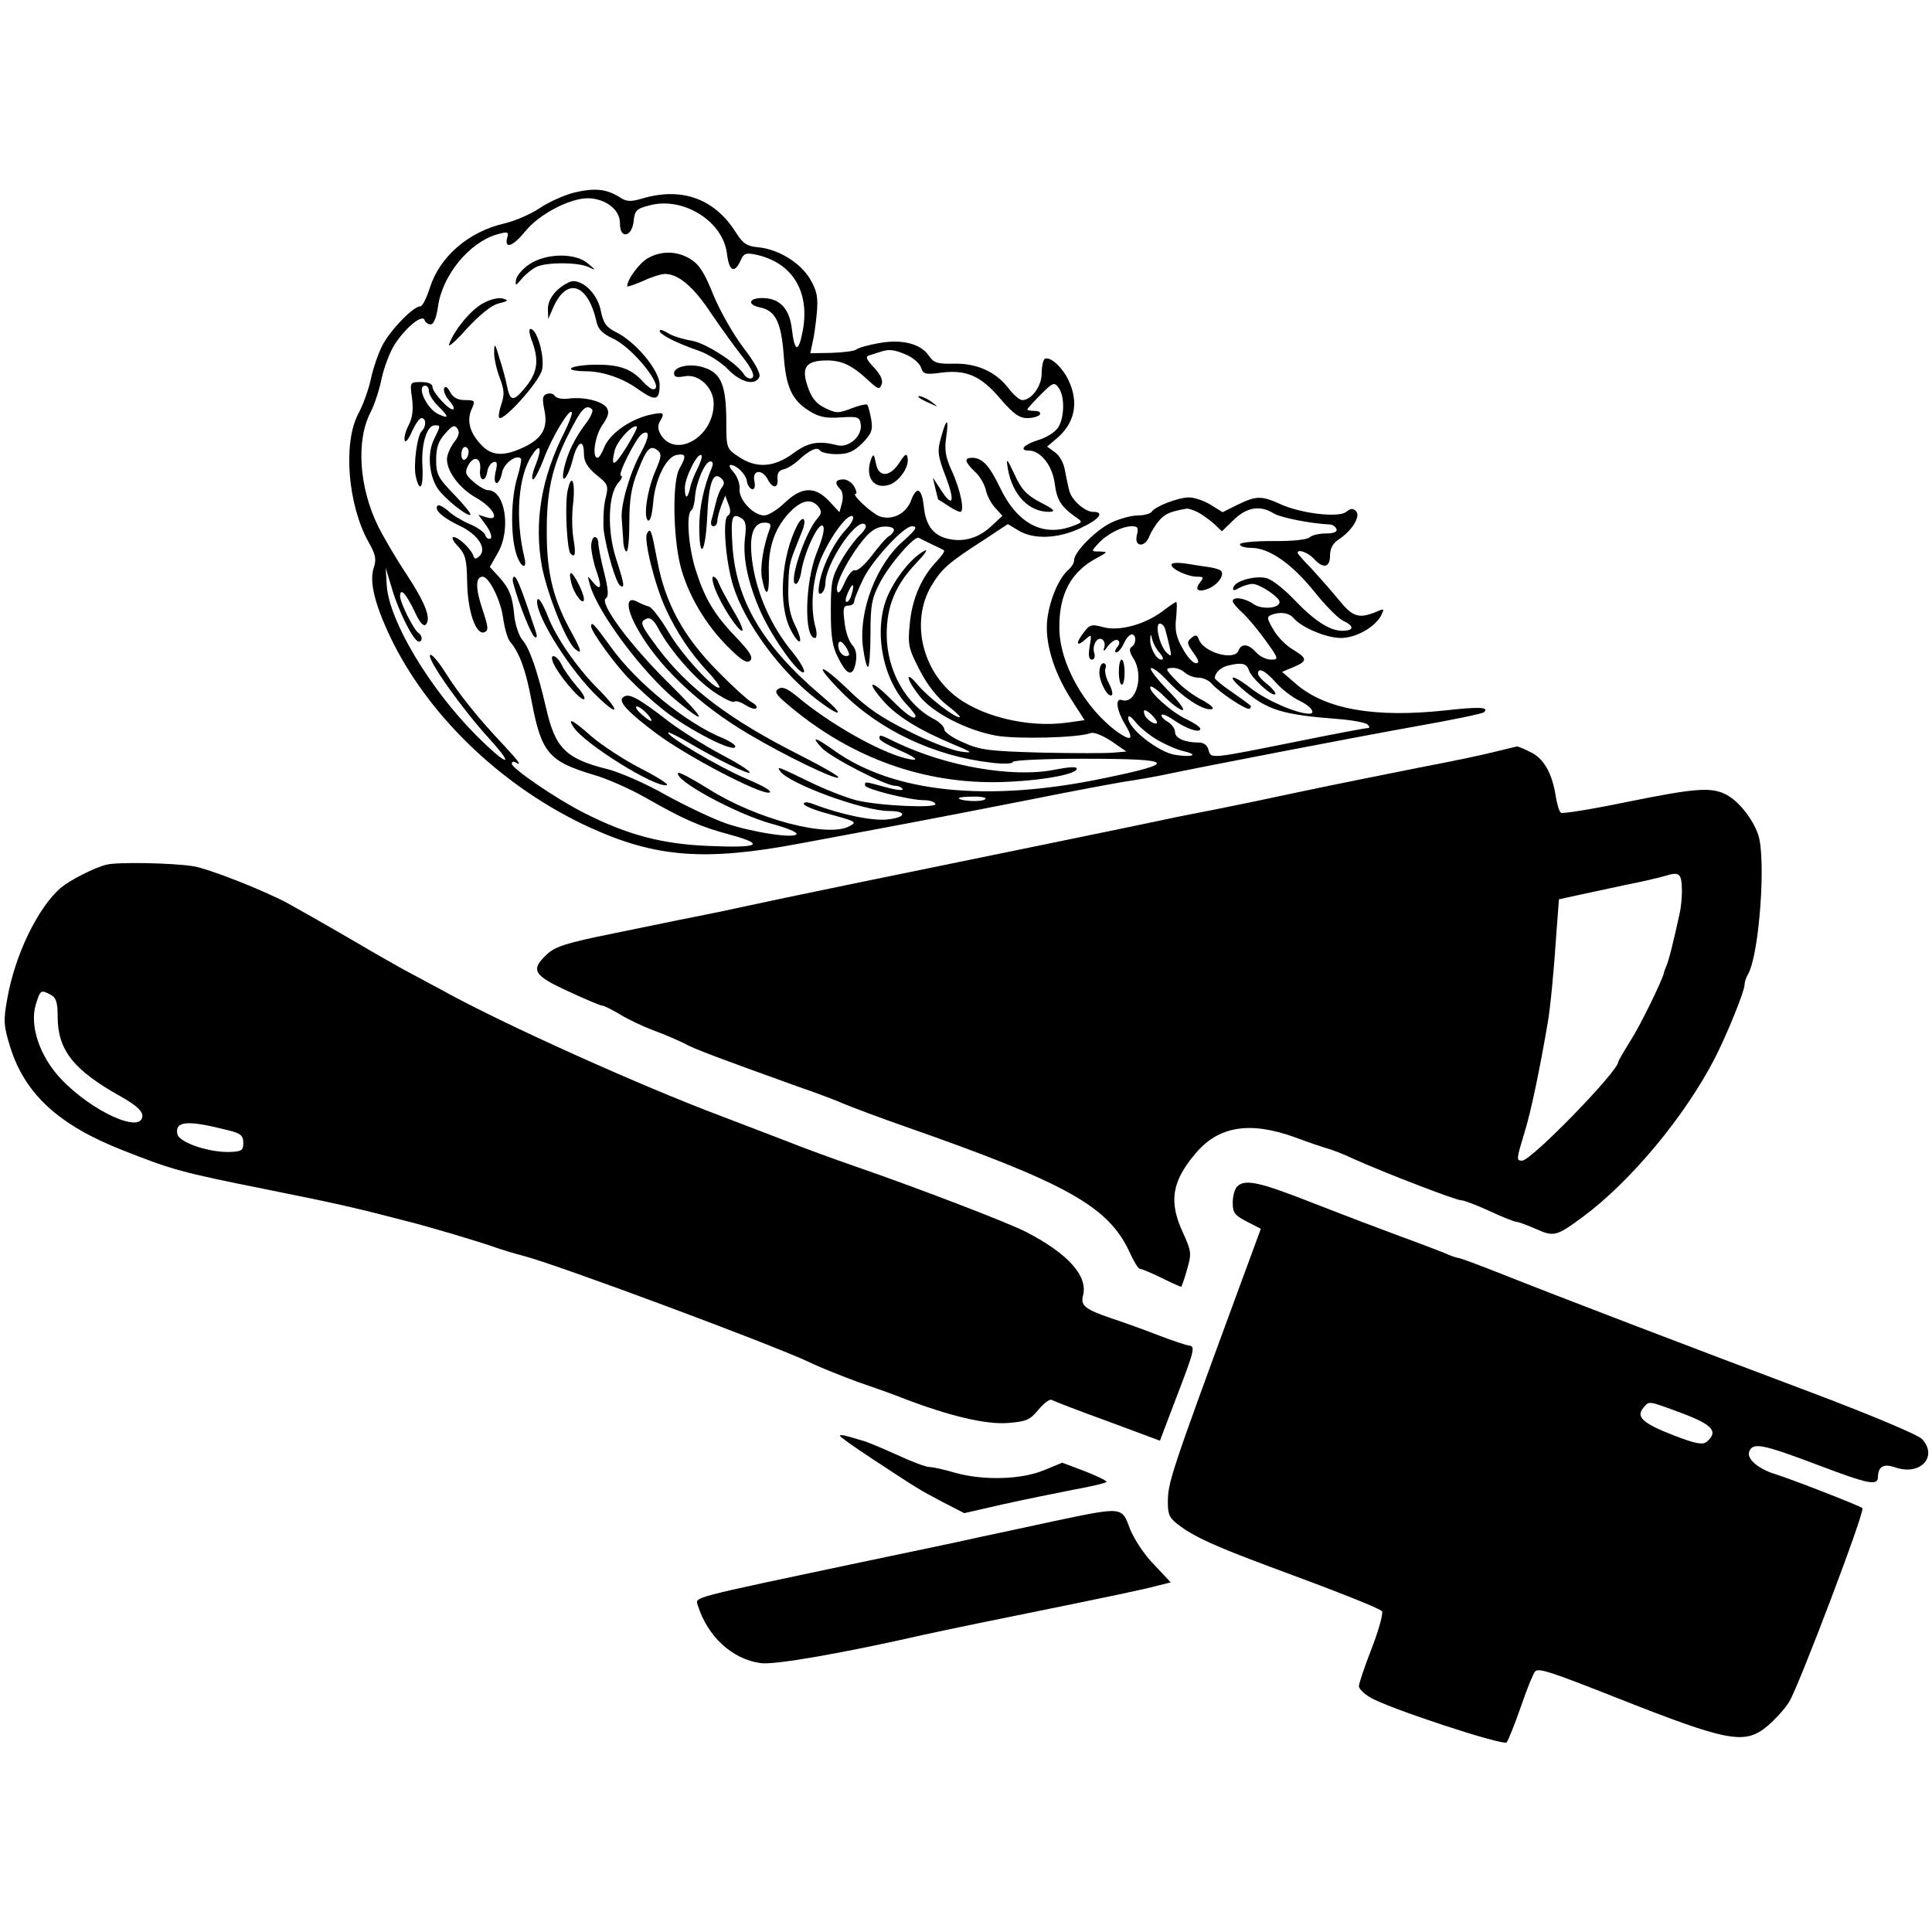 <?xml version="1.0" standalone="no"?>
<!DOCTYPE svg PUBLIC "-//W3C//DTD SVG 20010904//EN"
 "http://www.w3.org/TR/2001/REC-SVG-20010904/DTD/svg10.dtd">
<svg version="1.0" xmlns="http://www.w3.org/2000/svg"
 width="536pt" height="536pt" viewBox="0 0 536 536"
 preserveAspectRatio="xMidYMid meet">
<g transform="translate(0,536) scale(0.1,-0.1)"
fill="#000000" stroke="none">
<path d="M1594 4826 c-28 -7 -71 -26 -96 -43 -25 -17 -69 -36 -99 -43 -99 -23
-178 -91 -206 -177 -9 -29 -21 -53 -27 -53 -20 0 -84 -67 -105 -108 -12 -23
-26 -65 -32 -93 -6 -29 -22 -73 -35 -97 -43 -81 -29 -252 28 -355 20 -35 23
-48 15 -72 -14 -40 5 -110 54 -209 108 -214 312 -405 546 -512 182 -83 319
-94 583 -44 290 54 370 69 630 120 139 28 269 52 287 54 18 3 56 9 85 15 129
27 529 104 701 135 103 18 190 36 194 40 15 14 -10 16 -108 5 -196 -21 -332 3
-414 74 l-38 33 31 13 c40 17 40 24 -1 49 -18 10 -43 35 -54 55 -18 30 -19 36
-6 41 26 10 50 6 64 -11 21 -24 89 -53 129 -53 41 0 93 29 111 61 10 20 9 21
-7 14 -54 -23 -70 -18 -110 31 -21 26 -56 65 -76 87 -21 21 -38 41 -38 43 0
12 29 1 45 -16 26 -29 45 -25 45 9 0 20 8 34 25 45 36 24 61 64 47 78 -8 8
-15 8 -27 -2 -20 -17 -125 -5 -182 21 -53 24 -67 24 -119 -1 l-42 -21 -34 21
c-18 11 -45 20 -59 20 -30 0 -95 -25 -104 -40 -3 -5 -21 -10 -38 -10 -18 0
-50 -9 -72 -19 -42 -19 -105 -82 -105 -105 0 -8 -7 -19 -16 -27 -25 -21 -51
-80 -58 -134 -9 -63 16 -148 67 -227 l36 -56 -50 -7 c-110 -15 -245 19 -316
80 -88 75 -114 205 -60 298 29 49 47 65 148 130 l65 43 30 -18 c41 -25 109
-23 172 7 52 24 68 45 34 45 -22 0 -58 32 -65 57 -3 10 -8 35 -12 55 -3 22
-15 44 -28 53 l-22 16 26 22 c51 43 63 100 33 163 -18 37 -52 67 -66 58 -4 -3
-8 -21 -8 -40 0 -35 -28 -74 -54 -74 -7 0 -25 15 -39 34 -35 45 -88 69 -153
67 -44 -1 -54 3 -67 22 -22 33 -74 47 -139 35 -29 -5 -57 -13 -63 -18 -5 -4
-36 -8 -69 -9 l-58 -1 6 28 c4 15 9 52 12 82 4 45 1 62 -18 95 -27 46 -89 84
-145 89 -31 3 -42 10 -62 42 -59 93 -150 126 -260 93 -31 -9 -43 -9 -62 4 -37
23 -69 26 -125 13z m100 -37 c18 -14 26 -30 26 -50 0 -44 34 -36 38 8 3 29 8
34 43 43 94 26 206 -44 216 -135 6 -48 21 -55 38 -17 8 19 15 21 40 16 101
-21 151 -99 133 -207 -12 -66 -23 -67 -31 -1 -6 56 -32 85 -77 87 -42 2 -50
-18 -11 -26 42 -9 58 -40 65 -129 6 -92 23 -128 71 -158 27 -17 47 -21 88 -18
47 3 52 1 55 -19 5 -33 -34 -67 -66 -58 -51 13 -81 8 -123 -24 -53 -38 -101
-41 -150 -8 -34 23 -34 23 -34 104 -1 95 -15 128 -61 143 -37 13 -84 4 -84
-16 0 -10 8 -12 29 -8 39 8 81 -31 81 -76 0 -95 -110 -155 -149 -82 -6 11 -6
24 0 33 15 25 10 27 -33 17 -54 -14 -108 -53 -122 -90 -6 -15 -14 -28 -18 -28
-17 0 -7 63 14 92 16 23 19 35 11 47 -12 18 -63 31 -107 25 -16 -2 -33 1 -37
8 -4 6 -14 8 -22 5 -12 -4 -13 -13 -7 -43 11 -50 -4 -79 -55 -104 -57 -27 -91
-26 -121 7 -31 33 -40 67 -25 99 10 22 9 24 -19 24 -20 0 -33 7 -41 22 -8 15
-14 18 -17 10 -2 -7 4 -22 14 -33 9 -10 15 -21 12 -24 -8 -8 -58 46 -58 61 0
9 -12 14 -31 14 -32 0 -32 0 -26 -44 4 -30 2 -54 -9 -75 -9 -17 -14 -37 -11
-44 2 -6 11 5 20 26 9 20 21 37 26 37 14 0 14 -23 1 -36 -13 -13 -24 -97 -16
-128 11 -45 21 -28 18 30 -4 60 12 114 34 114 17 0 17 0 -2 -39 -19 -38 -14
-99 10 -136 18 -27 84 -80 91 -73 3 2 -18 28 -45 56 -45 46 -50 57 -50 96 0
34 6 52 25 73 20 23 26 25 34 14 7 -10 4 -22 -10 -39 -10 -14 -19 -34 -19 -46
0 -35 36 -82 81 -107 48 -27 69 -67 28 -54 l-22 7 22 -30 c12 -17 17 -33 12
-36 -5 -3 -12 1 -15 10 -3 8 -23 22 -43 30 -21 9 -48 25 -60 37 -13 11 -26 18
-29 14 -11 -11 15 -34 62 -56 50 -24 76 -63 54 -84 -10 -9 -14 -9 -17 2 -8 20
-41 51 -55 51 -6 0 -1 -12 13 -26 20 -22 24 -36 25 -97 1 -82 24 -150 48 -141
12 5 11 14 -6 65 -19 57 -19 89 1 89 18 0 51 -67 57 -116 4 -27 12 -56 19 -64
27 -32 44 -80 60 -166 27 -142 47 -166 170 -203 39 -11 104 -40 146 -64 105
-60 153 -81 232 -102 103 -28 84 -38 -55 -32 -132 5 -228 31 -348 92 -74 37
-200 123 -200 136 0 6 5 7 10 4 20 -12 9 3 -31 46 -72 76 -125 142 -164 204
-21 33 -40 54 -42 47 -6 -15 90 -150 165 -232 75 -83 48 -75 -38 11 -129 130
-240 316 -247 414 l-3 50 18 -60 c19 -64 60 -145 74 -145 11 0 10 17 -1 24
-13 8 -51 84 -51 102 0 25 16 8 40 -42 14 -31 25 -43 31 -37 16 16 0 59 -54
141 -28 42 -63 102 -78 132 -53 108 -62 239 -20 318 10 20 24 62 30 93 7 31
23 74 37 95 31 47 76 83 82 66 2 -7 10 -12 17 -12 8 0 16 19 20 49 12 87 87
179 165 201 29 8 32 7 27 -10 -8 -33 17 -23 51 19 37 46 122 91 173 91 22 0
47 -8 63 -21z m820 -413 c19 -8 37 -24 41 -35 6 -19 12 -21 55 -15 70 9 111
-8 165 -72 36 -42 53 -54 75 -54 16 0 32 5 35 10 3 6 -3 10 -14 10 -12 0 -21
2 -21 4 0 2 17 21 37 41 34 34 38 36 50 19 18 -24 16 -85 -2 -111 -9 -13 -34
-28 -55 -34 -39 -12 -54 -29 -26 -29 33 0 65 -41 72 -90 6 -48 18 -66 59 -95
19 -13 19 -14 -8 -24 -83 -32 -155 6 -203 107 -29 60 -48 81 -76 82 -24 0 -22
-11 6 -38 14 -12 27 -35 31 -51 3 -16 15 -38 26 -50 l20 -22 -31 -29 c-34 -32
-76 -45 -119 -35 -41 9 -63 37 -68 90 -6 52 -20 58 -36 15 -14 -36 -53 -55
-88 -42 -23 10 -79 62 -65 62 4 0 2 9 -4 20 -6 11 -20 20 -30 20 -22 0 -26
-10 -9 -27 7 -7 9 -23 5 -38 l-7 -26 -28 30 c-40 43 -77 41 -124 -4 -20 -19
-45 -35 -57 -35 -30 0 -72 45 -68 74 1 13 -6 33 -16 45 -11 12 -15 21 -9 21
16 0 41 -24 45 -44 1 -11 8 -21 14 -23 7 -2 10 6 7 22 -7 31 21 35 37 5 14
-27 30 -25 27 2 -1 15 4 23 17 26 10 2 28 13 40 24 31 29 54 40 61 28 3 -5 24
-10 46 -10 32 0 47 7 71 30 26 27 30 36 25 67 -4 19 -8 38 -11 40 -3 3 -23 -2
-44 -10 -36 -14 -42 -14 -73 1 -25 12 -38 29 -48 59 -19 54 -5 73 53 73 42 0
70 -13 118 -58 25 -23 28 -23 34 -8 4 11 -3 27 -21 46 -21 22 -25 31 -14 34 8
2 21 7 29 9 25 9 39 8 74 -7z m-1324 -101 c0 -9 11 -27 25 -41 31 -31 32 -37
1 -23 -32 15 -62 79 -36 79 6 0 10 -7 10 -15z m453 -51 c3 -4 -4 -21 -17 -38
-32 -42 -52 -84 -61 -125 -11 -51 10 -30 24 24 13 51 31 60 31 16 0 -21 9 -37
34 -58 34 -27 35 -30 25 -70 -5 -23 -6 -61 -4 -85 8 -57 34 -146 46 -153 13
-9 11 5 -12 76 -25 77 -22 178 6 209 10 11 13 20 8 20 -12 0 42 106 58 116 23
14 21 -9 -4 -54 -30 -55 -56 -145 -52 -182 1 -14 3 -40 4 -57 0 -18 5 -33 9
-33 5 0 8 37 8 83 0 61 6 97 23 139 25 64 35 75 56 58 11 -9 10 -18 -6 -55
-23 -52 -35 -130 -21 -139 6 -3 11 16 14 48 5 66 37 130 66 134 25 4 27 -3 7
-38 -20 -35 -18 -188 3 -271 21 -80 70 -163 134 -226 36 -36 51 -44 59 -36 9
9 0 24 -37 63 -63 65 -89 110 -114 189 -20 63 -27 156 -12 165 4 2 9 19 10 36
3 42 28 100 43 100 7 0 8 -7 4 -17 -23 -54 -35 -113 -35 -164 0 -96 17 -75 22
26 4 97 17 130 40 107 8 -8 8 -15 1 -24 -6 -7 -13 -26 -17 -43 -4 -16 -9 -38
-12 -47 -3 -10 -1 -18 5 -18 6 0 11 6 11 14 0 8 5 27 11 43 l11 28 9 -24 c7
-17 6 -27 -2 -32 -15 -9 -6 -126 15 -194 32 -103 130 -237 231 -315 71 -54 82
-47 14 10 -162 137 -237 263 -247 417 -5 81 -1 92 27 74 10 -7 12 -21 8 -52
-7 -56 8 -127 44 -208 34 -74 106 -174 119 -166 5 3 -10 30 -34 59 -56 69 -93
152 -107 235 -13 79 -2 121 32 121 15 0 19 -4 15 -16 -18 -47 -28 -108 -22
-138 11 -58 21 -48 19 18 -2 70 18 125 62 169 31 30 56 34 75 12 10 -13 10
-19 -2 -33 -35 -40 -82 -182 -60 -182 5 0 12 15 15 34 8 53 48 139 60 127 6
-6 0 -33 -17 -74 -33 -83 -36 -237 -5 -237 5 0 6 12 2 28 -17 58 -8 145 19
202 30 64 73 118 84 107 4 -4 -4 -20 -18 -35 -33 -35 -64 -97 -74 -146 -5 -28
-4 -37 5 -32 6 4 11 17 11 28 0 53 84 179 109 164 7 -5 2 -15 -12 -29 -13 -12
-37 -44 -53 -72 -26 -45 -29 -59 -29 -140 0 -70 4 -99 20 -129 25 -51 41 -55
49 -15 4 23 1 38 -10 50 -9 10 -19 39 -21 64 -5 37 -3 45 11 45 9 0 16 5 16
12 0 6 12 35 26 64 25 50 111 144 134 144 17 0 12 -9 -24 -41 -75 -65 -124
-194 -112 -293 4 -31 10 -56 14 -56 4 0 7 42 7 93 0 80 4 98 27 142 27 51 95
129 107 123 3 -2 20 -10 36 -18 17 -8 32 -15 34 -17 3 -2 -7 -16 -21 -31 -42
-44 -68 -105 -74 -173 -6 -59 -3 -69 28 -129 21 -41 49 -76 76 -97 24 -18 39
-33 34 -33 -15 0 -86 55 -115 89 -37 45 -34 18 4 -30 36 -46 130 -95 213 -110
57 -10 227 -6 261 7 9 4 33 -6 58 -22 l42 -29 -35 -3 c-19 -2 -109 -2 -200 0
-145 4 -171 7 -217 28 -29 12 -53 29 -53 36 0 7 -12 20 -27 28 -80 41 -133
136 -133 236 0 80 25 138 83 199 23 24 33 39 22 33 -31 -16 -71 -62 -96 -112
-48 -91 -26 -237 47 -315 13 -14 24 -28 24 -31 0 -14 -25 2 -69 47 -56 56 -70
51 -20 -6 37 -42 97 -79 189 -118 60 -25 62 -27 25 -22 -22 3 -86 27 -141 55
-76 37 -119 66 -169 115 -83 80 -101 77 -21 -4 106 -107 258 -179 417 -197 32
-4 59 -3 59 2 0 5 88 9 194 9 259 0 269 -11 54 -55 -319 -66 -578 -39 -741 76
-56 40 -69 43 -37 9 24 -26 177 -105 203 -105 9 0 18 -4 21 -9 4 -5 -18 -3
-46 5 -63 17 -58 16 -58 5 0 -10 124 -41 164 -41 14 0 28 -4 31 -10 8 -13
-155 -6 -220 10 -27 7 -84 29 -125 49 -97 47 -94 45 -86 32 22 -34 230 -111
303 -111 49 0 48 -17 -1 -23 -41 -6 -130 12 -209 42 -15 6 -27 7 -27 1 0 -5
26 -16 58 -25 91 -25 90 -25 69 -37 -60 -33 -258 19 -391 103 -43 27 -81 47
-84 45 -17 -18 163 -116 261 -142 37 -10 67 -22 67 -27 0 -15 -119 3 -194 28
-38 13 -113 49 -168 79 -54 31 -127 63 -162 72 -117 29 -146 59 -171 170 -24
103 -46 167 -66 189 -9 11 -19 40 -22 65 -5 57 -14 78 -44 111 l-24 26 21 37
c39 65 22 176 -26 176 -7 0 -25 10 -40 23 -23 20 -25 26 -15 46 16 29 37 21
33 -13 -3 -31 15 -36 20 -4 2 12 9 23 17 26 10 3 12 -3 6 -27 -4 -18 -3 -31 3
-31 5 0 12 13 15 29 5 26 40 51 52 39 3 -2 -2 -26 -10 -53 -17 -56 -19 -154
-4 -207 11 -40 33 -54 24 -15 -26 107 -18 226 21 284 23 36 29 20 10 -27 -9
-22 -12 -40 -7 -40 4 0 18 26 30 58 23 60 69 137 77 129 3 -3 -6 -27 -19 -54
-66 -129 -86 -253 -63 -377 16 -79 67 -206 92 -227 20 -16 17 -4 -9 44 -51 91
-70 165 -70 277 -1 114 14 184 60 275 36 72 49 85 66 69z m96 -103 c-35 -56
-45 -59 -34 -12 6 27 52 77 62 67 2 -2 -11 -27 -28 -55z m-439 -15 c0 -8 -4
-18 -10 -21 -5 -3 -10 3 -10 14 0 12 5 21 10 21 6 0 10 -6 10 -14z m635 -46
c-9 -18 -18 -41 -20 -52 -7 -33 -15 -34 -15 -2 0 29 36 101 46 91 3 -3 -2 -19
-11 -37z m1388 -121 c12 -6 32 -21 45 -32 l22 -21 33 32 c36 35 73 41 110 18
19 -12 106 -29 156 -31 8 0 16 -6 19 -13 2 -8 -8 -12 -30 -12 -19 0 -39 -5
-45 -11 -6 -6 -49 -11 -102 -10 -51 0 -91 -4 -91 -9 0 -6 14 -10 32 -10 49 0
112 -44 174 -121 31 -39 67 -75 80 -81 32 -15 31 -28 -2 -28 -36 0 -79 29
-136 89 -27 28 -59 53 -74 57 -31 8 -86 -7 -92 -25 -3 -10 0 -11 16 -2 11 6
28 11 37 11 20 0 75 -37 75 -50 0 -18 -49 -22 -72 -6 -24 17 -58 22 -58 8 0
-4 12 -19 28 -33 15 -14 44 -49 64 -77 36 -50 36 -52 14 -52 -13 0 -31 9 -41
20 -21 24 -41 26 -49 5 -11 -29 -96 -6 -110 31 -5 13 -9 14 -21 4 -13 -11 -12
-16 6 -41 15 -21 17 -29 7 -29 -8 0 -25 18 -37 41 -18 31 -22 51 -18 85 2 24
3 44 0 44 -2 0 -20 -12 -38 -26 -50 -37 -120 -56 -164 -44 -32 9 -38 7 -53
-13 -24 -30 -23 -44 2 -22 19 17 19 17 13 -19 -4 -25 -2 -36 6 -36 7 0 10 8 7
18 -7 21 8 47 22 38 6 -4 9 -14 5 -24 -3 -11 1 -9 11 6 10 12 22 20 27 16 6
-4 6 -11 -2 -20 -6 -8 -7 -14 -2 -14 5 0 15 11 21 25 6 14 16 25 22 25 13 0
13 -27 -1 -35 -7 -5 -5 -15 5 -31 31 -47 8 -130 -32 -116 -19 6 -14 -29 9 -67
25 -42 19 -49 -19 -23 -92 66 -163 192 -163 290 -1 95 33 157 106 195 29 16
29 16 6 17 -24 0 -24 0 -5 21 24 27 67 49 94 49 17 0 19 -4 14 -25 -8 -33 23
-35 35 -2 5 12 17 32 28 44 16 18 30 24 76 32 5 0 18 -4 30 -10z m-843 -49 c0
-5 -6 -13 -13 -17 -8 -4 -29 -29 -48 -54 -19 -25 -40 -44 -47 -41 -7 2 -20
-14 -29 -35 -12 -27 -18 -33 -21 -20 -4 20 34 93 75 142 19 23 37 34 56 34 15
1 27 -3 27 -9z m-117 -178 c-3 -12 -9 -22 -14 -22 -5 0 -3 11 3 25 13 30 20
28 11 -3z m870 -99 c3 -10 8 -31 12 -48 6 -27 5 -28 -9 -15 -19 19 -33 80 -18
80 6 0 13 -8 15 -17z m-15 -65 c9 -11 11 -18 4 -18 -14 0 -32 33 -31 57 1 16
2 15 6 -2 3 -11 12 -28 21 -37z m-868 12 c8 -16 8 -20 -3 -20 -8 0 -17 9 -20
20 -3 11 -1 20 4 20 4 0 13 -9 19 -20z m1115 -60 c7 -21 65 -74 73 -66 3 3 -7
15 -21 27 -15 11 -27 25 -27 30 0 19 21 8 50 -25 17 -19 46 -41 65 -50 32 -15
47 -36 27 -36 -34 0 -119 37 -161 70 -55 43 -72 39 -20 -5 67 -56 108 -68 264
-80 38 -3 74 -10 79 -15 7 -7 6 -10 0 -10 -6 0 -86 -15 -180 -34 -259 -52
-254 -52 -261 -27 -3 13 -13 21 -27 21 -39 0 -66 12 -66 29 0 9 -9 22 -21 29
-12 7 -19 16 -16 19 3 3 18 -4 34 -15 34 -24 73 -37 73 -24 0 5 -18 17 -39 27
-40 18 -109 80 -99 90 3 3 21 -10 41 -30 19 -19 41 -35 48 -35 7 0 -11 25 -41
55 -29 30 -51 58 -47 61 4 4 26 -13 49 -38 45 -47 101 -82 121 -75 7 2 -6 13
-28 25 -22 11 -55 35 -72 54 -30 31 -31 34 -12 35 12 1 28 -5 36 -13 8 -7 25
-14 37 -14 13 0 29 -7 37 -16 20 -24 100 -77 106 -70 4 3 4 7 2 9 -2 2 -25 19
-51 37 -27 18 -48 36 -48 39 1 14 16 29 35 34 40 10 54 7 60 -13z m-269 -124
c8 -8 14 -17 14 -20 0 -11 -29 6 -34 20 -7 18 1 18 20 0z m17 -70 c23 -13 55
-27 71 -30 43 -10 25 -18 -25 -10 -46 8 -129 73 -129 102 0 9 7 5 21 -12 11
-14 39 -37 62 -50z m-481 -164 c-12 -8 -72 -4 -72 4 0 2 19 4 43 4 25 0 37 -4
29 -8z"/>
<path d="M1798 4644 c-23 -12 -58 -59 -58 -78 0 -3 19 4 43 14 23 11 51 20 62
20 37 0 80 -36 129 -111 28 -41 65 -92 83 -115 33 -41 41 -64 24 -64 -6 0 -13
5 -16 10 -19 32 -108 89 -147 95 -24 4 -53 13 -65 21 -13 8 -23 11 -23 6 0
-10 47 -34 111 -56 25 -9 61 -32 79 -51 36 -37 76 -46 87 -20 3 10 -14 41 -45
81 -28 37 -65 102 -83 146 -24 61 -40 85 -63 99 -37 23 -81 24 -118 3z"/>
<path d="M1469 4627 c-19 -12 -35 -32 -37 -42 -3 -19 -2 -19 15 1 10 12 28 27
40 33 27 14 117 14 146 0 21 -10 21 -9 -2 10 -34 30 -116 29 -162 -2z"/>
<path d="M1546 4555 c-16 -15 -26 -34 -26 -52 l1 -28 13 30 c38 88 97 69 121
-38 4 -20 17 -33 45 -46 56 -25 148 -141 112 -141 -5 0 -17 9 -28 21 -34 38
-70 49 -143 47 -66 -3 -79 -17 -16 -18 48 0 105 -20 147 -51 47 -33 58 -30 58
14 0 39 -66 118 -120 145 -28 14 -36 25 -43 59 -8 44 -45 83 -77 83 -9 0 -29
-11 -44 -25z"/>
<path d="M1339 4518 c-34 -19 -79 -74 -93 -113 -4 -11 18 8 49 43 36 39 68 65
88 70 28 7 29 9 11 14 -12 3 -36 -3 -55 -14z"/>
<path d="M1478 4408 c18 -52 12 -85 -24 -127 -29 -35 -39 -34 -47 6 -3 16 -12
51 -21 78 -12 42 -15 45 -15 20 -1 -16 6 -48 15 -72 13 -34 14 -48 5 -74 -6
-18 -9 -35 -6 -38 12 -11 113 102 119 134 7 35 -12 106 -30 112 -8 3 -7 -10 4
-39z"/>
<path d="M2551 4256 c2 -2 15 -9 29 -15 24 -11 24 -11 6 3 -16 13 -49 24 -35
12z"/>
<path d="M2611 4147 c-11 -38 -10 -50 13 -110 27 -71 19 -88 -15 -34 l-21 32
7 -30 c4 -16 7 -30 8 -31 1 0 13 -8 27 -17 13 -9 29 -17 34 -17 13 0 1 61 -24
115 -17 37 -20 58 -15 91 8 56 1 56 -14 1z"/>
<path d="M2495 4076 c-27 -41 -58 -41 -65 -1 -5 25 -7 27 -13 12 -18 -48 5
-84 47 -73 28 7 59 49 54 75 -2 15 -7 12 -23 -13z"/>
<path d="M2796 4060 c13 -74 59 -121 116 -120 18 1 12 7 -25 26 -38 20 -53 35
-72 77 -22 47 -24 48 -19 17z"/>
<path d="M1574 3995 c-7 -41 -1 -161 9 -171 13 -13 15 0 8 41 -4 23 -5 67 -1
98 7 64 -5 88 -16 32z"/>
<path d="M2212 3903 c-45 -88 -54 -222 -18 -291 25 -48 37 -39 13 11 -15 29
-21 60 -20 102 1 60 3 72 18 110 4 11 14 35 21 53 13 33 2 45 -14 15z"/>
<path d="M1795 3880 c-10 -16 22 -145 52 -209 31 -67 68 -122 117 -175 20 -21
34 -41 32 -43 -11 -11 -105 91 -141 153 -21 36 -46 68 -54 71 -9 2 -24 9 -34
14 -30 16 -31 -16 -1 -71 57 -105 171 -214 310 -296 99 -59 243 -129 250 -121
3 3 -44 30 -105 61 -193 97 -312 186 -395 297 -50 67 -53 74 -31 83 10 3 20
-6 31 -27 31 -59 103 -142 154 -176 27 -19 53 -31 57 -28 3 4 17 0 31 -9 13
-8 27 -13 30 -9 4 4 -2 11 -13 17 -11 6 -54 45 -95 87 -94 95 -144 187 -166
303 -17 90 -19 95 -29 78z"/>
<path d="M1640 3843 c1 -16 7 -46 15 -68 16 -45 12 -57 -11 -29 -14 18 -15 18
-8 -6 20 -77 147 -247 241 -324 92 -76 80 -52 -25 52 -105 104 -191 220 -171
232 8 6 7 24 -5 72 -9 35 -16 72 -16 81 0 9 -4 17 -10 17 -5 0 -10 -12 -10
-27z"/>
<path d="M1585 3743 c7 -31 35 -66 35 -45 0 16 -28 72 -36 72 -4 0 -3 -12 1
-27z"/>
<path d="M1425 3738 c16 -58 49 -139 58 -145 6 -4 8 1 4 13 -37 112 -53 154
-60 154 -5 0 -6 -10 -2 -22z"/>
<path d="M1985 3723 c20 -49 63 -113 74 -113 5 0 -6 26 -25 57 -18 31 -36 65
-40 75 -3 10 -10 18 -15 18 -5 0 -2 -17 6 -37z"/>
<path d="M1490 3690 c1 -46 94 -193 169 -264 62 -60 60 -36 -3 26 -57 58 -113
139 -136 198 -16 41 -30 60 -30 40z"/>
<path d="M1640 3622 c0 -14 67 -107 108 -148 22 -23 64 -61 93 -84 71 -56 199
-121 199 -101 0 5 -15 14 -32 22 -101 40 -243 155 -314 255 -45 62 -54 72 -54
56z"/>
<path d="M1534 3523 c12 -31 71 -102 85 -103 7 0 0 15 -19 36 -17 20 -36 47
-42 60 -13 27 -34 33 -24 7z"/>
<path d="M2160 3449 c-12 -7 -8 -15 20 -39 168 -145 366 -221 578 -220 107 1
223 19 229 36 3 8 -17 7 -64 -2 -115 -22 -298 10 -436 76 -47 23 -47 23 -47
11 0 -5 23 -18 50 -30 55 -24 66 -35 23 -25 -76 19 -216 99 -303 173 -26 21
-40 27 -50 20z"/>
<path d="M1727 3424 c-11 -12 18 -42 94 -99 86 -64 287 -169 313 -164 11 3
-17 19 -67 40 -78 34 -221 119 -213 127 2 1 27 -11 56 -28 81 -48 170 -91 170
-83 0 5 -37 28 -83 52 -45 24 -106 63 -136 85 -97 75 -118 85 -134 70z m68
-44 c10 -11 15 -20 11 -20 -4 0 -16 9 -28 20 -12 11 -17 20 -11 20 5 0 18 -9
28 -20z"/>
<path d="M1591 3343 c29 -46 230 -171 259 -161 6 2 -27 23 -74 47 -47 24 -107
64 -135 88 -52 46 -68 54 -50 26z"/>
<path d="M3250 3793 c0 -12 45 -33 72 -33 17 0 18 -2 8 -15 -18 -22 -5 -30 25
-17 26 12 43 38 32 49 -4 3 -17 7 -29 9 -13 2 -42 6 -65 10 -26 4 -43 3 -43
-3z"/>
<path d="M3104 3495 c1 -46 16 -46 16 0 0 19 -4 35 -8 35 -5 0 -8 -16 -8 -35z"/>
<path d="M3050 3493 c1 -28 25 -71 35 -61 3 3 -1 18 -9 33 -8 15 -12 34 -9 41
3 8 0 14 -6 14 -6 0 -11 -12 -11 -27z"/>
<path d="M4150 3275 c-30 -8 -125 -28 -210 -44 -85 -17 -231 -46 -325 -66 -93
-20 -204 -43 -245 -51 -41 -8 -104 -20 -140 -28 -69 -15 -460 -95 -855 -176
-132 -27 -274 -57 -315 -66 -41 -9 -84 -18 -95 -20 -35 -7 -106 -21 -265 -54
-129 -26 -160 -36 -183 -58 -46 -43 -37 -58 59 -102 47 -22 90 -40 95 -40 5 0
26 -11 47 -23 20 -13 64 -34 96 -46 33 -12 71 -29 85 -36 24 -14 96 -41 316
-120 50 -17 108 -39 130 -49 22 -9 96 -37 165 -61 446 -156 564 -221 623 -347
12 -27 25 -48 29 -48 5 0 31 -11 60 -25 28 -14 53 -25 55 -25 1 0 9 21 16 47
13 45 13 50 -11 103 -40 86 -31 142 34 219 64 77 151 91 276 46 40 -15 82 -29
93 -32 11 -3 43 -15 70 -28 87 -39 284 -115 299 -115 8 0 44 -14 79 -30 36
-17 70 -30 75 -30 5 0 29 -9 52 -19 51 -23 58 -21 130 32 133 98 284 279 368
442 34 67 82 185 82 203 0 7 4 20 10 30 31 55 50 319 28 386 -15 44 -54 93
-88 111 -42 22 -84 19 -277 -20 -96 -20 -178 -33 -182 -30 -5 2 -11 23 -15 47
-10 64 -34 105 -71 122 -18 9 -35 16 -37 15 -1 0 -28 -7 -58 -14z m516 -379
c1 -21 -2 -54 -7 -74 -14 -65 -29 -127 -36 -142 -3 -8 -7 -17 -7 -20 -4 -19
-65 -145 -93 -188 -18 -29 -33 -55 -33 -57 0 -27 -242 -275 -267 -275 -17 0
-16 3 7 80 17 54 42 174 64 303 7 40 17 142 24 249 l7 93 50 11 c28 6 88 19
135 29 47 9 96 21 110 25 38 12 45 7 46 -34z"/>
<path d="M295 2961 c-33 -8 -101 -43 -125 -63 -64 -54 -129 -187 -150 -310
-11 -60 -10 -74 9 -135 41 -129 135 -215 311 -284 139 -55 161 -61 400 -109
194 -39 243 -50 385 -87 68 -17 205 -58 250 -74 17 -6 53 -17 80 -24 101 -27
686 -245 790 -294 33 -16 94 -40 135 -55 41 -14 100 -35 130 -47 123 -47 223
-71 284 -67 53 4 63 8 87 37 15 18 32 31 37 27 5 -3 75 -30 155 -59 l145 -54
46 121 c50 130 53 142 34 143 -7 1 -44 13 -83 28 -38 15 -97 36 -130 47 -76
26 -88 36 -80 65 13 54 -43 116 -160 176 -51 26 -304 123 -475 182 -52 18
-138 49 -190 70 -52 20 -131 50 -175 67 -225 84 -613 259 -775 349 -30 16 -80
43 -110 59 -30 17 -73 41 -95 54 -47 28 -148 86 -223 128 -63 35 -225 99 -267
105 -58 9 -210 12 -240 4z m-154 -361 c15 -8 19 -22 19 -61 0 -92 44 -148 175
-221 41 -23 60 -40 60 -53 0 -53 -142 12 -227 103 -58 62 -86 146 -69 204 13
42 14 43 42 28z m489 -375 c38 -9 45 -15 45 -36 0 -21 -5 -24 -40 -25 -58 -1
-139 27 -143 50 -7 36 28 39 138 11z"/>
<path d="M3432 2068 c-7 -7 -12 -27 -12 -45 0 -28 6 -35 39 -52 l39 -20 -60
-163 c-192 -522 -198 -541 -198 -597 0 -34 5 -44 33 -64 41 -31 101 -58 246
-112 195 -72 306 -116 315 -125 4 -5 -8 -50 -28 -102 -20 -51 -36 -99 -36
-106 0 -7 14 -21 31 -31 47 -29 369 -135 379 -125 4 5 22 49 39 98 17 50 35
94 40 99 10 10 43 -1 223 -72 314 -124 358 -132 421 -80 21 18 49 48 61 68 26
42 211 529 203 537 -6 6 -201 82 -244 95 -45 14 -78 42 -70 62 10 26 36 21
192 -38 140 -53 165 -58 165 -32 1 29 16 37 48 26 69 -24 119 29 75 78 -10 12
-142 67 -303 128 -338 127 -712 270 -865 331 -61 24 -114 44 -119 44 -4 0 -22
6 -39 14 -18 7 -72 28 -122 46 -49 18 -157 59 -239 91 -152 60 -192 69 -214
47z m1235 -629 c85 -32 101 -51 68 -79 -11 -9 -30 -6 -92 18 -85 33 -105 51
-84 76 17 20 11 21 108 -15z"/>
<path d="M2330 1377 c0 -3 39 -31 88 -63 128 -84 132 -87 197 -121 l60 -31
105 24 c58 13 147 31 198 41 50 9 92 19 92 22 0 3 -28 17 -62 30 l-61 23 -51
-21 c-63 -26 -167 -29 -246 -7 -30 9 -63 16 -72 16 -9 0 -49 15 -90 34 -40 18
-84 37 -98 40 -14 4 -33 10 -42 12 -10 3 -18 3 -18 1z"/>
<path d="M2920 1139 c-74 -16 -166 -36 -205 -44 -38 -9 -187 -40 -330 -70
-478 -101 -456 -95 -449 -119 27 -86 95 -149 174 -160 38 -6 235 29 450 78 8
2 116 25 240 50 320 65 370 76 412 87 l36 9 -46 49 c-27 27 -55 70 -67 99 -23
63 -19 62 -215 21z"/>
</g>
</svg>
